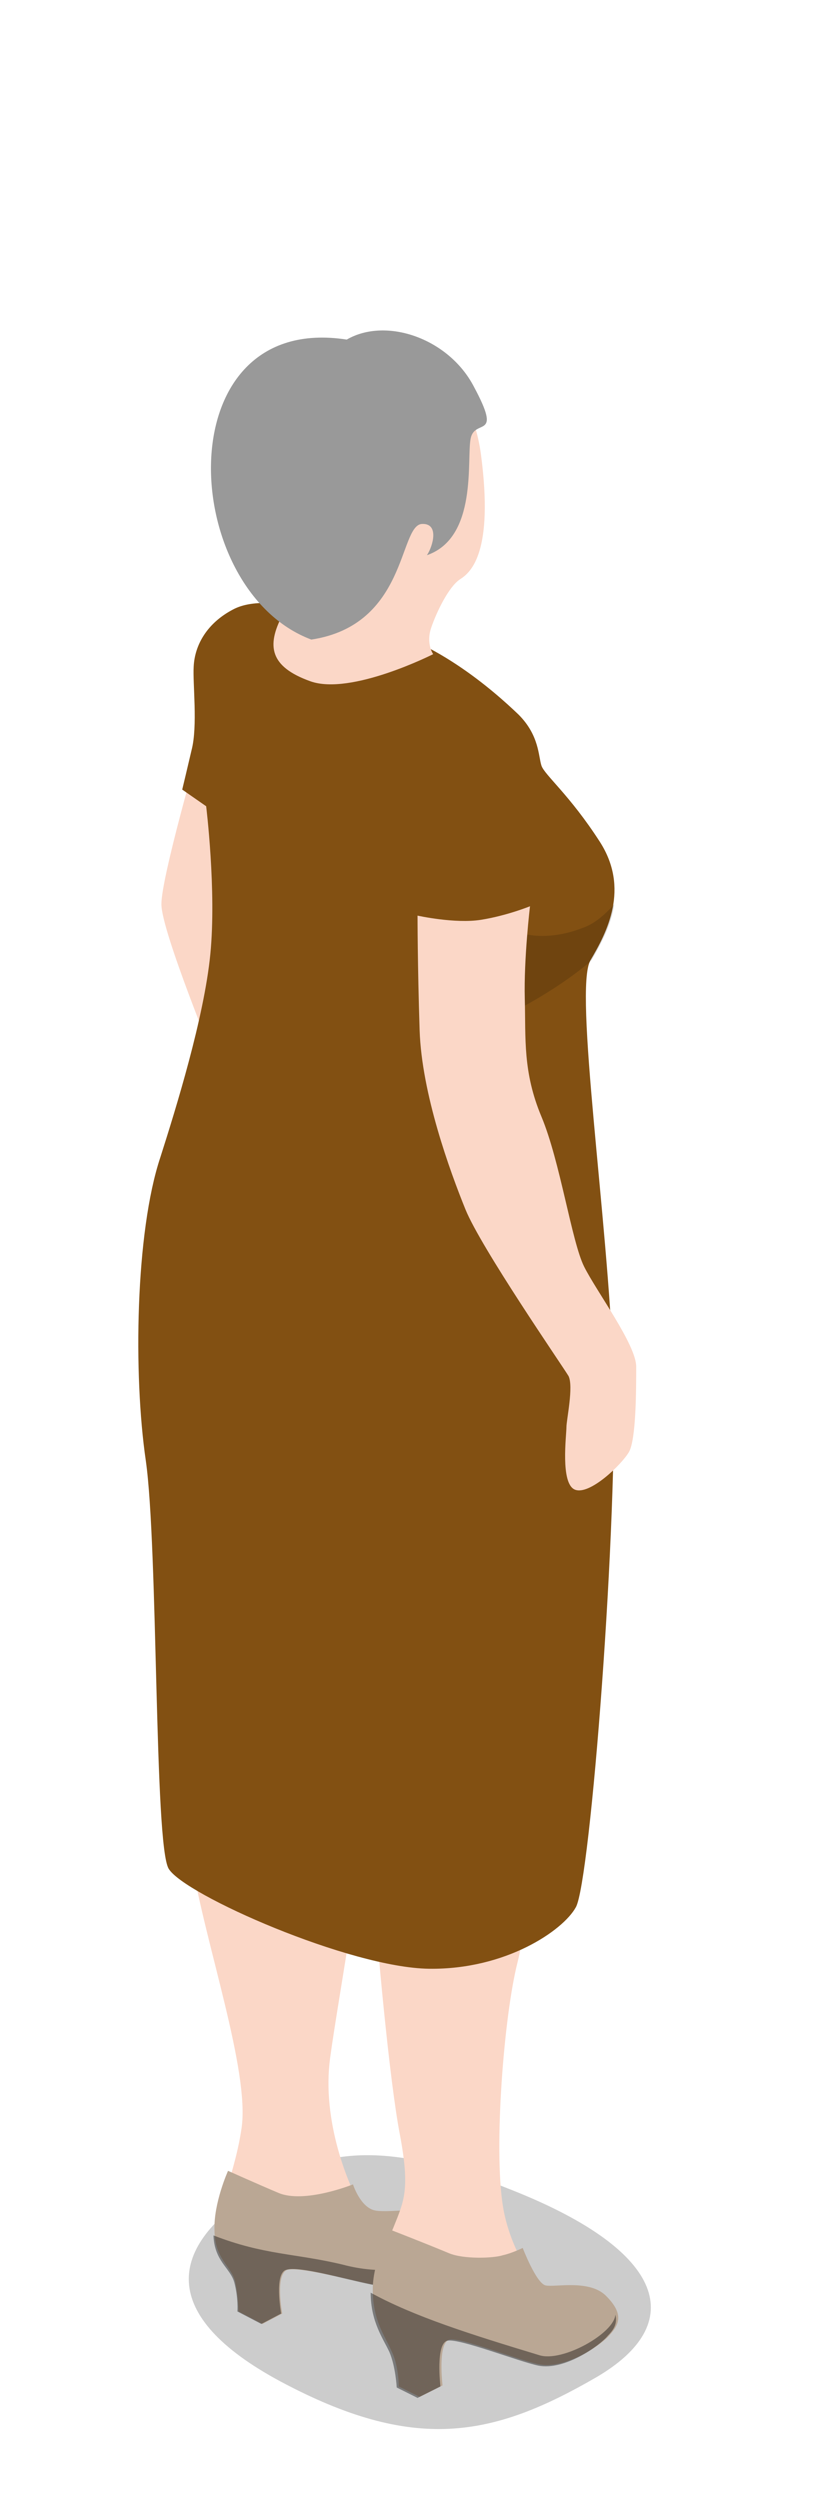 <?xml version="1.0" encoding="utf-8"?>
<!-- Generator: Adobe Illustrator 18.1.0, SVG Export Plug-In . SVG Version: 6.00 Build 0)  -->
<svg version="1.1" id="Layer_1" xmlns="http://www.w3.org/2000/svg" xmlns:xlink="http://www.w3.org/1999/xlink" x="0px" y="0px"
	 viewBox="0 0 80 240" enable-background="new 0 0 80 240" xml:space="preserve">
<path opacity="0.2" d="M24.9,210.1c-9,5.6-9.7,12.2,2,18.5c12.9,6.9,20.4,5.4,30.4-0.4c8.7-5.1,6.8-12-8-17.9
	C37.4,205.5,31.3,206.1,24.9,210.1z"/>
<path fill="#FBD7C7" d="M13.8,121.3c0.2,5.9,2.5,21.7,3.9,25.9c1.4,4.2,3.1,10.7,2.3,14.2c-0.7,3.5-2.9,9.2-1.6,17.2
	s5.6,20.2,4.8,25.7c-0.8,5.4-2.9,8.1-1.1,9.7c1.8,1.6,2.8,2.9,6.3,2.7s3.8,0.2,6.3,1.4s8.6,0.5,9-1.7c0.4-2.2-7.1-1.2-8.7-3.9
	c-1.6-2.7-4.1-8.9-3.3-14.9c0.8-6,4-23,3.4-26.5c-0.7-3.6,1.9-17.3,5-23.9s2.7-28.3,2.7-28.3l-25.1-9.2
	C17.6,109.5,13.6,114.6,13.8,121.3z"/>
<g>
	<path fill="#BAA794" d="M21.9,208.4c0,0,2.9,1.3,4.8,2.1c2.5,1.1,7.2-0.8,7.2-0.8s0.7,2.2,2.1,2.5c1.3,0.3,6.3-0.5,7.5,0.1
		c1.1,0.6,4.4,1.6,2.1,3.3c-2.3,1.7-7.5,4.2-9.9,3.7c-2.4-0.5-6.9-1.7-8.1-1.4c-1.2,0.4-0.5,4.2-0.5,4.2l-1.9,1l-2.3-1.2
		c0,0,0-1.3-0.3-2.8s-2-2.2-2-5C20.5,211.5,21.9,208.4,21.9,208.4z"/>
	<path opacity="0.4" d="M20.5,214.6c0.1,2.5,1.6,3.1,2,4.5c0.4,1.5,0.3,2.8,0.3,2.8l2.3,1.2l1.9-1c0,0-0.7-3.9,0.5-4.2
		c1.2-0.4,5.6,0.9,8.1,1.4c2.4,0.5,7.6-1.9,9.9-3.7c0.6-0.5,0.9-1,0.8-1.5c-1.3,1-5.9,5.3-13.4,3.3
		C28.3,216.3,25.4,216.5,20.5,214.6z"/>
</g>
<path fill="#FBD7C7" d="M19.1,71.8c0,0-3.6,12.4-3.6,15c0,2.6,5.2,15.2,5.5,16c0.4,0.8,5-3.9,5-3.9s-2.8-8.1-2.8-10.3
	s1.7-7.9,1.7-7.9L19.1,71.8z"/>
<path fill="#FBD7C7" d="M31.8,117.7c0,0-4.5,7-2.8,13.4c1.7,6.4,3.6,8,3.6,8s0.8,8.8,2,12c1.1,3.2,4.9,11.4,4.6,13.2
	c-0.3,1.8-3.7,10.1-3.4,16.2c0.4,6.1,1.6,19.2,2.6,24.4c1,5.3,0.4,6.4-0.6,8.9s-3.3,6.8,0.7,8.2s6-0.1,8.9,1.9
	c2.9,2,7.6,2.7,9.4,0.5s-2.9-3.2-3.6-3.4c-0.7-0.2-4.1-4.2-4.9-9.2c-0.9-5.6,0.1-18.3,1.4-23.4c1.3-5.2,1.3-13.5,1.6-15.7
	c0.3-2.2,5.6-16.1,5.6-24.5s-3.7-24.9-3.7-24.9L31.8,117.7z"/>
<path fill="#825012" d="M34.6,59.9c-1.2-0.2-8.6-3.3-12.2-1.4c-2.5,1.3-3.7,3.4-3.8,5.5c-0.1,1.6,0.4,5.7-0.2,8
	c-0.3,1.3-0.9,3.8-0.9,3.8l2.3,1.6c0,0,1,8.1,0.4,14.2c-0.6,6.1-3.3,14.8-4.8,19.5c-2.4,7.2-2.6,20.9-1.4,29.1
	c1.2,8.4,0.8,36.9,2.2,39.2c1.5,2.5,17.4,9.5,25,9.6c7.4,0.1,12.9-3.7,14.1-5.9c1.4-2.4,4.1-37.4,3.6-51.7S55.1,95,56.7,92.2
	c1.6-2.7,3.8-6.9,0.9-11.4c-2.9-4.5-5.3-6.4-5.6-7.3c-0.3-0.9-0.2-2.9-2.2-4.9C47.4,66.3,41.4,61,34.6,59.9z"/>
<path fill="#FBD7C7" d="M31.3,33.8c6.6-1.5,13.7,0.7,14.9,9.9s-0.9,11.2-2,11.9s-2.3,3.2-2.8,4.7s0.2,2.5,0.2,2.5s-7.9,4-11.8,2.6
	c-3.9-1.4-4.2-3.4-2.7-6.3c1.6-2.9-2.2-4.8-3.4-9.2C22.5,45.5,22.6,35.8,31.3,33.8z"/>
<path fill="#BAA794" d="M37.6,214.1c0,0,3.1,1.2,5.5,2.2c1.4,0.6,4.3,0.5,5.2,0.2c0.9-0.2,1.9-0.7,1.9-0.7s1.3,3.4,2.2,3.6
	c0.9,0.2,4.2-0.6,5.8,1c1.7,1.7,1.3,2.7,0.4,3.7c-0.8,1-4.2,3.3-6.7,2.9c-1.8-0.3-7.5-2.6-8.7-2.4s-0.7,4.4-0.7,4.4l-2.2,1.1l-2-1
	c0,0,0-2-0.7-3.4c-0.6-1.4-1.8-2.9-1.8-5.9S37.6,214.1,37.6,214.1z"/>
<path opacity="0.4" d="M59.1,222.2c-0.1,1.8-5.1,4.6-7.3,3.9c-6.6-2-12-3.7-16.2-6v0c0,2.8,1.2,4.4,1.8,5.7c0.6,1.4,0.7,3.4,0.7,3.4
	l2,1l2.2-1.1c0,0-0.5-4.2,0.7-4.4c1.2-0.2,6.8,2,8.7,2.4c2.5,0.5,5.9-1.9,6.7-2.9C59,223.6,59.3,223,59.1,222.2z"/>
<path opacity="0.15" d="M55.9,89.1c-3.1,1.2-5.3,0.6-5.3,0.6s-0.3,2.1-0.4,4c0,1.1,0.1,2.9,0.1,2.9s3.6-1.9,6.4-4.3
	c0,0,0-0.1,0.1-0.1c0.8-1.4,1.9-3.3,2.2-5.4C58.1,87.8,57.1,88.7,55.9,89.1z"/>
<path fill="#FBD7C7" d="M40.1,87.9c0,0,3.6,0.8,6.1,0.4c2.5-0.4,4.7-1.3,4.7-1.3s-0.6,5-0.5,8.9c0.1,3.8-0.2,7,1.6,11.3
	c1.8,4.3,2.9,12,4.1,14.4c1.2,2.4,5,7.5,5,9.6s0,7-0.7,8.2c-0.7,1.2-3.8,4.2-5.2,3.6c-1.4-0.6-0.8-5.2-0.8-6c0-0.7,0.7-3.9,0.2-4.9
	c-0.6-1-8.4-12.3-9.9-16c-1.5-3.7-4.2-11.1-4.4-17.2C40.1,92.7,40.1,87.9,40.1,87.9z"/>
<path fill="#999999" d="M33.3,32.6c3.8-2.2,9.8-0.1,12.2,4.5c2.8,5.2,0.1,3-0.3,5c-0.4,2,0.7,9.5-4.2,11.2c0.6-0.9,1.2-3.1-0.5-3
	c-2.2,0.2-1.4,9.7-10.6,11.1C17.1,56.6,15.9,29.9,33.3,32.6z"/>
</svg>
